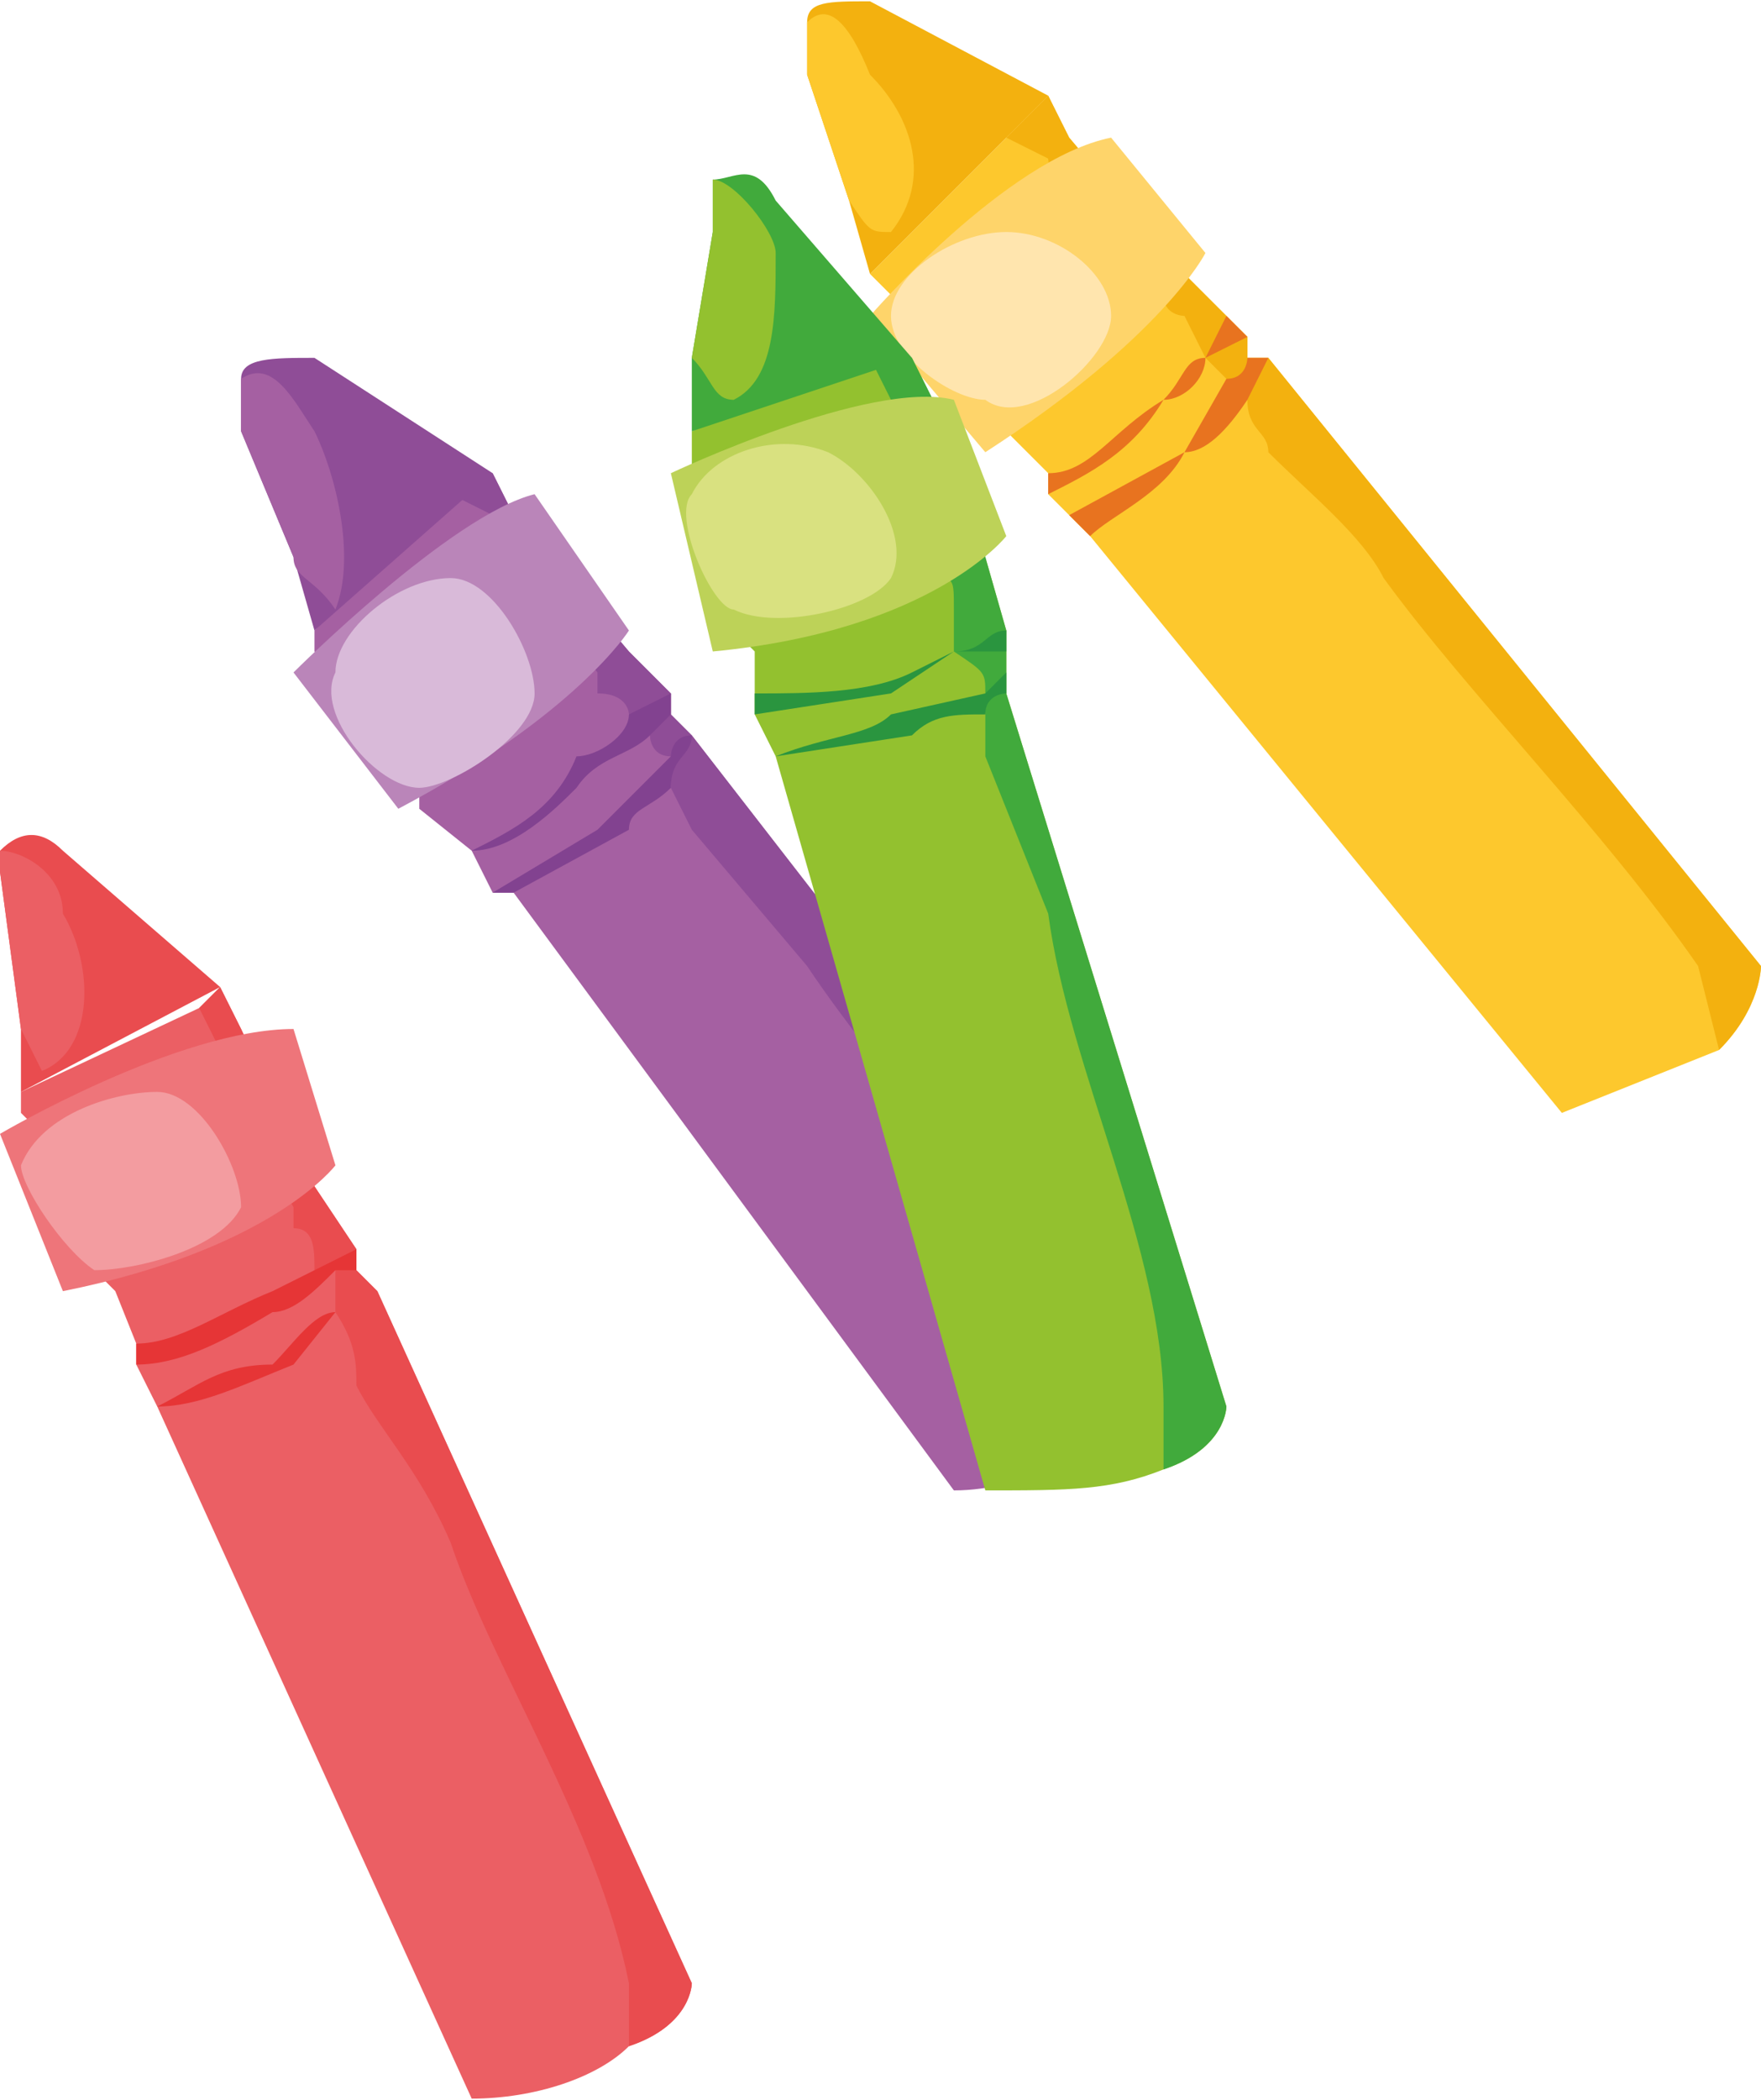 <svg xmlns="http://www.w3.org/2000/svg" width="224" height="267" viewBox="0 0 168 200"><path d="M66 189s0 4-6 6c-3 3-9 5-15 5l-30-66-2-4v-2l-2-5-2-2-5-13-2-2v-2l17-8 2-2 2 4 7 15 4 6v2l2 2zm0 0" fill="#eb5f64"/><path d="M66 189s0 4-6 6v-6c-3-15-13-30-17-42-3-7-7-11-9-15 0-2 0-4-2-7v-4h-2c0-2 0-4-2-4v-2l-7-13v-2l-2-4 2-2 2 4 7 15 4 6v2l2 2zm0 0" fill="#e94c4f"/><path d="M0 108s17-10 28-10l4 13s-6 8-26 12zm0 0" fill="#ee757a"/><path d="M21 94L2 104v-6L0 83v-2c2-2 4-2 6 0zm0 0" fill="#e94c4f"/><path d="M23 115c-2 4-10 6-14 6-3-2-7-8-7-10 2-5 9-7 13-7s8 7 8 11zm0 0" fill="#f39ca0"/><path d="M6 87c3 5 3 13-2 15l-2-4-2-15v-2c2 0 6 2 6 6zm0 0" fill="#eb5f64"/><path d="M34 121h-2c-2 2-4 4-6 4-5 3-9 5-13 5v-2c4 0 8-3 13-5l4-2 4-2zm2 2l-4 2-4 5c-5 2-9 4-13 4 4-2 6-4 11-4 2-2 4-5 6-5l4-2zm0 0" fill="#e63536"/><path d="M111 128s0 4-5 8c-2 2-8 6-15 6L49 85h-2l-2-4-5-4v-2l-8-11-2-2v-2l13-13 4-2 2 4 11 13 4 4v2l2 2zm0 0" fill="#a560a2"/><path d="M111 128s0 4-5 8l-2-6c-6-13-19-26-27-38L66 79l-2-4v-3c-2 0-2-2-2-2l-2-2s0-2-3-2v-2L47 51v-2l-4-2 4-2 2 4 11 13 4 4v2l2 2zm0 0" fill="#8f4d97"/><path d="M28 64s15-15 23-17l9 13s-5 8-22 17zm0 0" fill="#ba85b9"/><path d="M47 45L30 60l-2-7-5-12v-5c0-2 3-2 7-2zm0 0" fill="#8f4d97"/><path d="M51 66c0 4-8 9-11 9-4 0-10-7-8-11 0-4 6-9 11-9 4 0 8 7 8 11zm0 0" fill="#d9bad9"/><path d="M30 41c2 4 4 12 2 17-2-3-4-3-4-5l-5-12v-5c3-2 5 2 7 5zm0 0" fill="#a560a2"/><path d="M64 68l-2 2c-2 2-5 2-7 5-2 2-6 6-10 6 4-2 8-4 10-9 2 0 5-2 5-4l4-2zm2 2c0 2-2 2-2 5-2 2-4 2-4 4l-11 6h-2l10-6 7-7s0-2 2-2zm0 0" fill="#824290"/><path d="M168 92s0 4-4 8l-15 6-45-55-2-2-2-2v-2l-4-4-2-3-9-10-2-2 13-13 4-4 2 4 11 13 4 4 2 2v2h2zm0 0" fill="#fdc82d"/><path d="M168 92s0 4-4 8l-2-8c-9-13-22-26-30-37-2-4-7-8-11-12 0-2-2-2-2-5 0 0-2 0-2-2l-2-2-2-4s-2 0-2-2c-3-2-7-6-9-11-2 0-2-2-2-2l-4-2 4-4 2 4 11 13 4 4 2 2v2h2zm0 0" fill="#f3b10f"/><path d="M83 30s13-15 23-17l9 11s-4 8-21 19zm0 0" fill="#fed46a"/><path d="M100 9L83 26l-2-7-4-12V2c0-2 2-2 6-2zm0 0" fill="#f3b10f"/><path d="M106 30c0 4-8 11-12 8-3 0-9-4-9-8s6-8 11-8 10 4 10 8zm0 0" fill="#ffe5ae"/><path d="M83 7c4 4 6 10 2 15-2 0-2 0-4-3L77 7V2c2-2 4 0 6 5zm0 0" fill="#fdc82d"/><path d="M119 32l-4 2c0 2-2 4-4 4-3 5-7 7-11 9v-2c4 0 6-4 11-7 2-2 2-4 4-4l2-4zm2 2l-2 4c-2 3-4 5-6 5-2 4-7 6-9 8l-2-2 11-6 4-7c2 0 2-2 2-2zm0 0" fill="#e8731f"/><path d="M117 134s0 4-6 6c-5 2-9 2-17 2L74 72l-2-4v-6l-2-2-2-15h-2v-4l17-7h4l2 4 5 15 2 7v6zm0 0" fill="#93c12f"/><path d="M117 134s0 4-6 6v-6c0-15-9-32-11-47l-6-15v-6c0-2 0-2-3-4v-4c0-3 0-3-2-3 0-4-2-10-4-14v-3l-2-4h4l2 4 5 15 2 7v6zm0 0" fill="#41aa3c"/><path d="M64 45s19-9 27-7l5 13s-7 9-28 11zm0 0" fill="#bdd258"/><path d="M87 34l-21 7v-7l2-12v-5c2 0 4-2 6 2zm0 0" fill="#41aa3c"/><path d="M85 55c-2 3-11 5-15 3-2 0-6-9-4-11 2-4 8-6 13-4 4 2 8 8 6 12zm0 0" fill="#d9e180"/><path d="M74 24c0 6 0 12-4 14-2 0-2-2-4-4l2-12v-5c2 0 6 5 6 7zm0 0" fill="#93c12f"/><path d="M96 62h-5l-6 4-13 2v-2c5 0 11 0 15-2l4-2c3 0 3-2 5-2zm0 4s-2 0-2 2c-3 0-5 0-7 2l-13 2c5-2 9-2 11-4l9-2 2-2zm0 0" fill="#2a953f"/></svg>